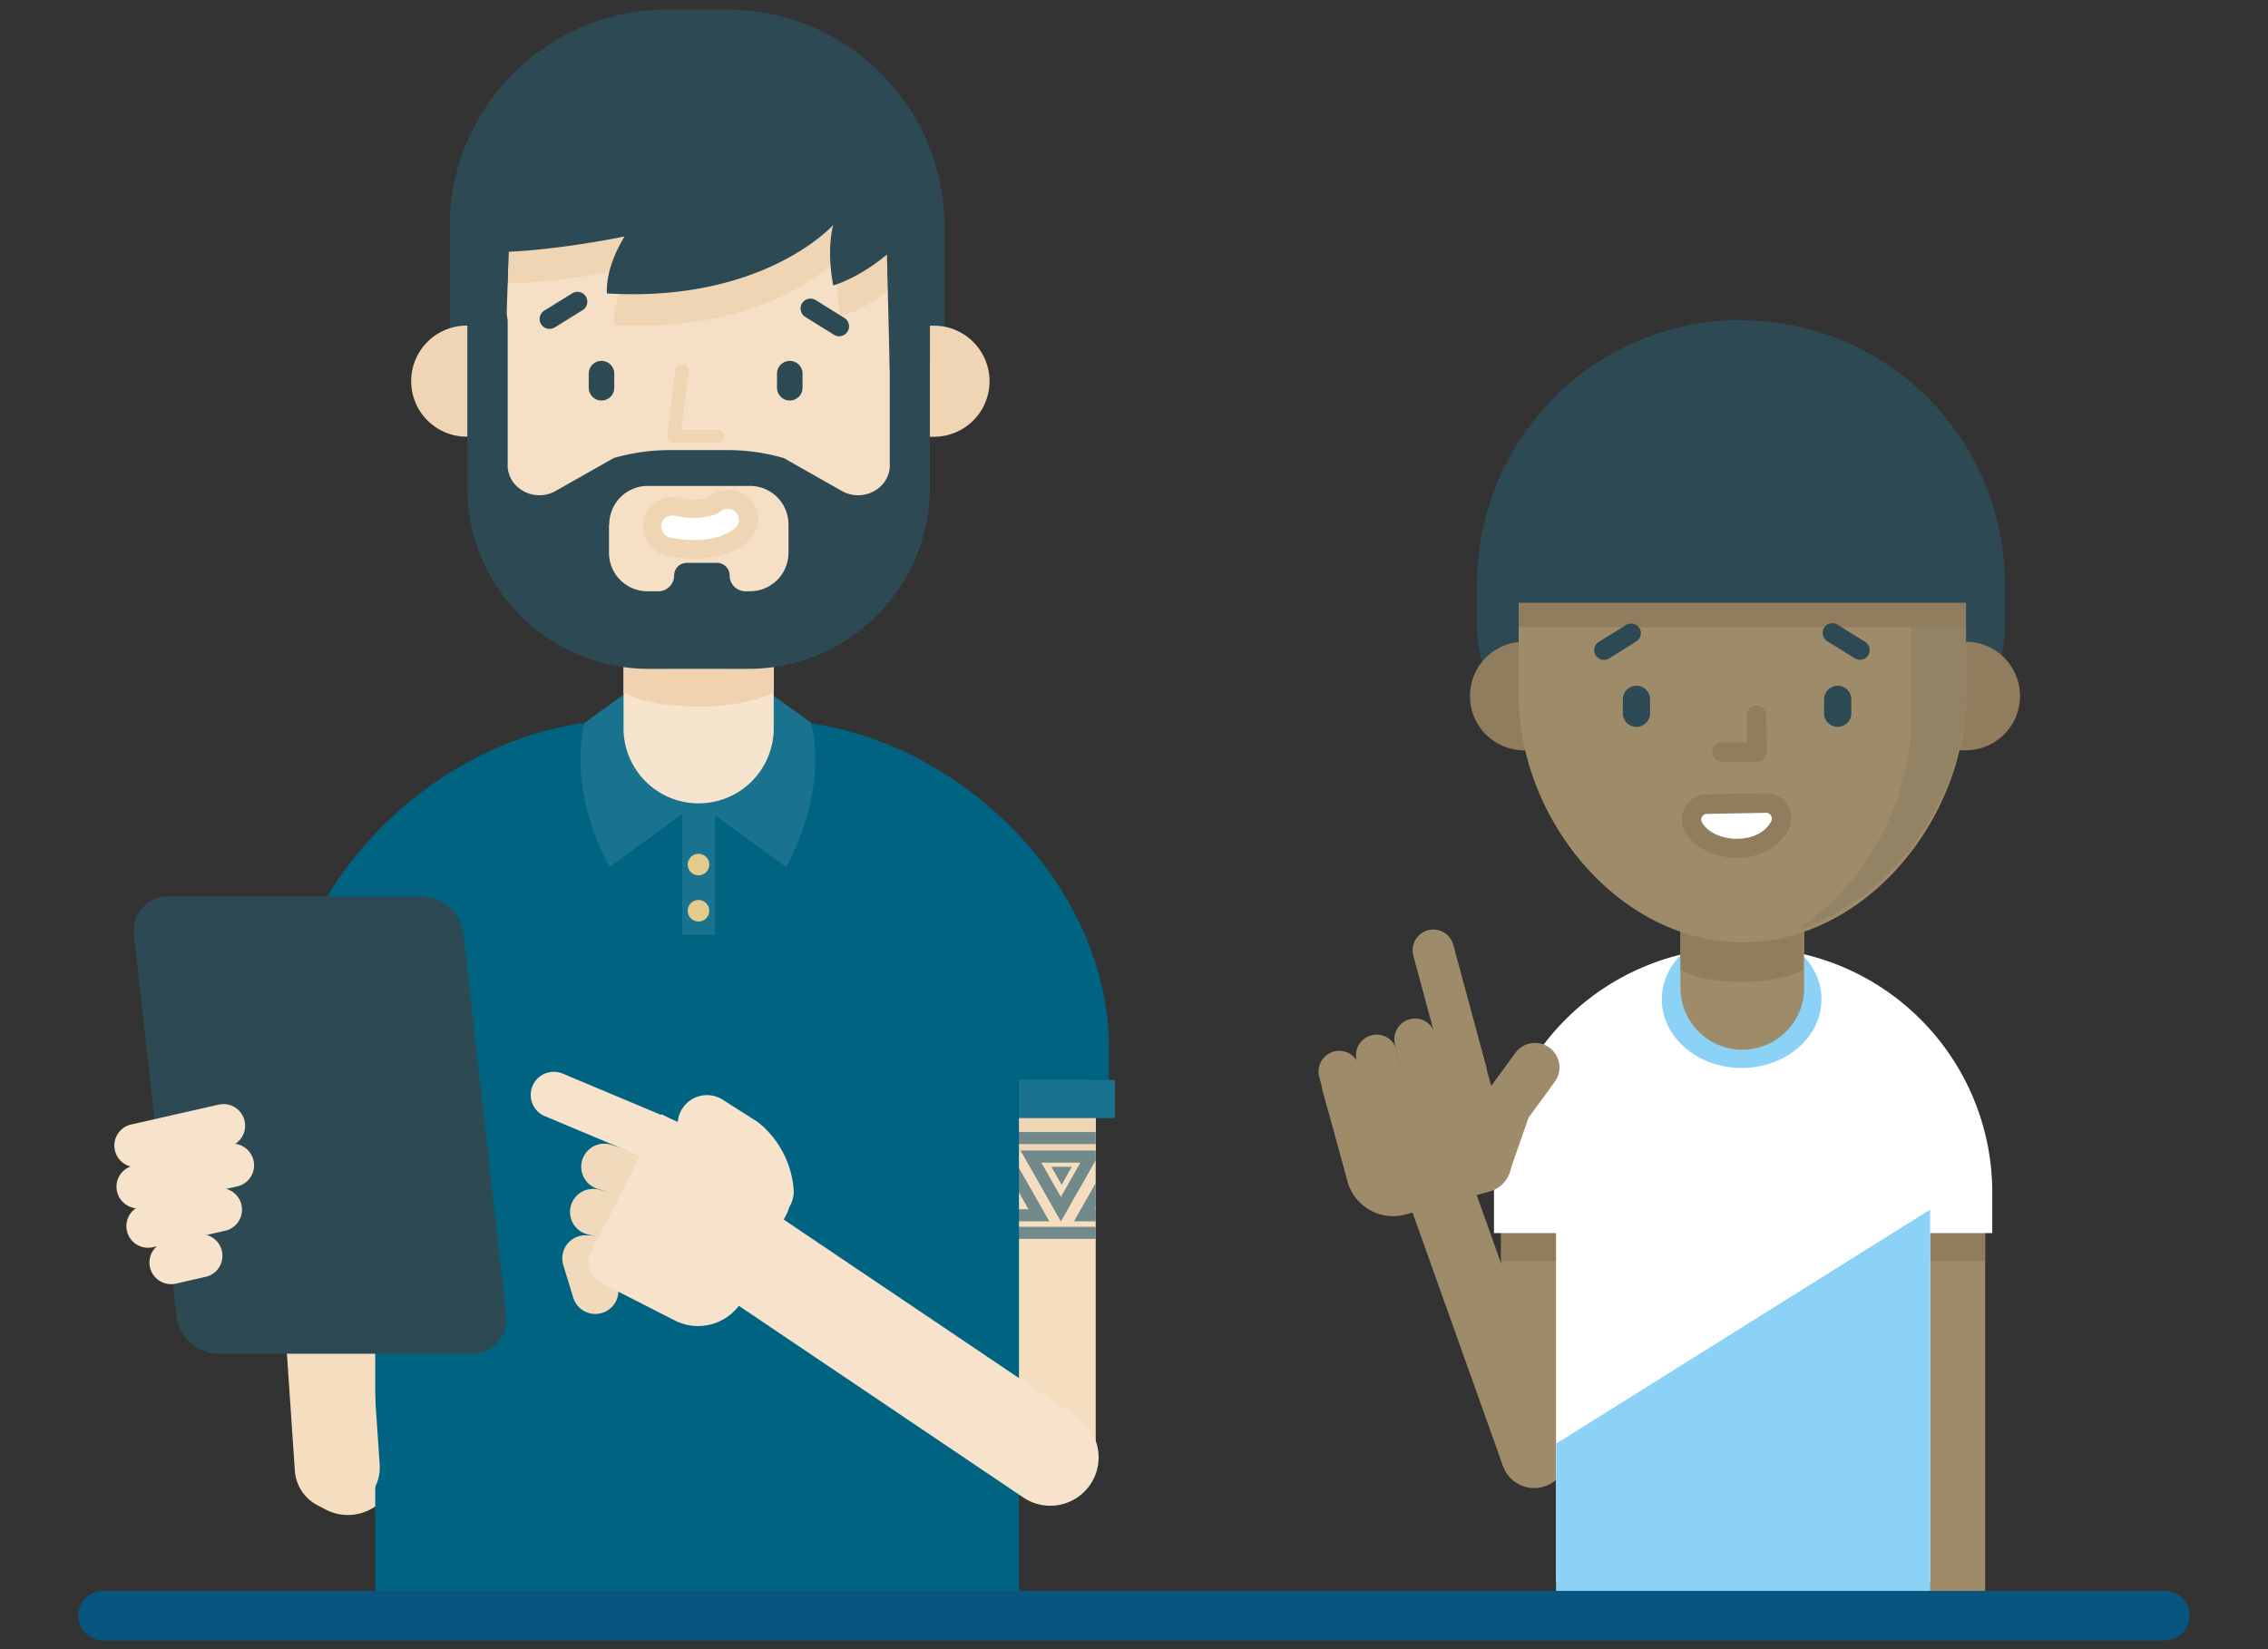 <?xml version="1.0" encoding="UTF-8"?> <svg xmlns="http://www.w3.org/2000/svg" xmlns:xlink="http://www.w3.org/1999/xlink" id="Layer_1" data-name="Layer 1" viewBox="0 0 550 400"><rect x="0" y="0" width="550" height="400" fill="#333333" stroke="none"/><defs><clipPath id="clip-path"><path d="M394.37,93.12l-.71.19a57.5,57.5,0,0,0-32.08,51.58v7.2h6.7V138.24a52,52,0,0,1,26.09-45.12" style="fill:none"></path></clipPath><clipPath id="clip-path-2"><polyline points="265.72 306.27 242.42 306.27 242.42 263.98 265.72 263.98 265.72 306.27" style="fill:none"></polyline></clipPath></defs><polyline points="336.83 278.09 364.48 355.58 379.63 350.18 351.98 272.69" style="fill:#9e8b6a"></polyline><polyline points="465.33 286.84 465.33 392.55 481.41 392.55 481.41 286.84" style="fill:#9e8b6a"></polyline><path d="M380.1,352.88v-66a8,8,0,1,0-16.08,0v66a8,8,0,0,0,16.08,0" style="fill:#9e8b6a"></path><polyline points="465.33 286.84 465.33 305.86 481.41 305.86 481.41 286.84" style="fill:#8f7d5d"></polyline><polyline points="380.1 305.86 380.1 286.84 364.02 286.84 364.02 305.86" style="fill:#8f7d5d"></polyline><path d="M483.13,299.08H362.3v-9.86a59.38,59.38,0,0,1,59.38-59.38h2.06a59.38,59.38,0,0,1,59.39,59.38Z" style="fill:#fff"></path><path d="M441.72,242.39c0,9.19-8.67,16.64-19.37,16.64S403,251.58,403,242.39s8.67-16.64,19.36-16.64S441.72,233.2,441.72,242.39Z" style="fill:#8bd2f6"></path><rect x="377.35" y="289.39" width="90.72" height="94.19" style="fill:#fff"></rect><polygon points="468.07 392.55 377.35 392.55 377.35 350.17 468.07 293.38 468.07 392.55" style="fill:#8bd2f6"></polygon><path d="M407.52,239.61V196.29h30v43.32a15,15,0,0,1-30,0Z" style="fill:#9e8b6a"></path><path d="M437.18,222.94H407.52v12.32s4,2.85,14.68,2.85,15-2.85,15-2.85Z" style="fill:#8f7d5d"></path><path d="M422.21,77.61a64,64,0,0,0-64,64V152a30,30,0,0,0,30,30h68a30,30,0,0,0,30-30v-10.3a64,64,0,0,0-64-64" style="fill:#2d4a54"></path><path d="M380.54,182H369.29a13.18,13.18,0,0,1,0-26.35h11.25Z" style="fill:#8f7d5d"></path><path d="M465.08,155.64h11.24a13.18,13.18,0,1,1,0,26.35H465.08Z" style="fill:#8f7d5d"></path><path d="M422.54,228.55c-30,0-54.26-30-54.26-60V138.24a52,52,0,0,1,52.05-52h4.43a52,52,0,0,1,52,52v30.31c0,30-24.29,60-54.26,60" style="fill:#9e8b6a"></path><path d="M424.76,85.14h-4.43A51.79,51.79,0,0,0,391.26,94a52,52,0,0,1,15.87-2.47h4.43a52,52,0,0,1,52,52.05v30.3c0,20.24-11.09,40.5-27.52,51.53,23.42-7.29,40.72-32.63,40.72-57.92V137.19a52,52,0,0,0-52-52" style="fill:#938263"></path><g style="clip-path:url(#clip-path)"><rect x="361.58" y="93.12" width="32.79" height="58.97" style="fill:#2d4a54"></rect></g><path d="M411.56,91.54h-4.43a52.1,52.1,0,0,0-12.76,1.58,52,52,0,0,0-26.09,45.12v13.85H463.6v-8.5a52,52,0,0,0-52-52" style="fill:#8f7d5d"></path><path d="M460.76,99.6a51.88,51.88,0,0,1,16,37.59v14.9h6v-7.2A57.38,57.38,0,0,0,460.76,99.6" style="fill:#2d4a54"></path><path d="M425.34,87.4h-6.27a57.28,57.28,0,0,0-25.41,5.91l.71-.19a52.1,52.1,0,0,1,12.76-1.58h4.43a52,52,0,0,1,52,52.05v8.5h13.2v-14.9a51.88,51.88,0,0,0-16-37.59,57.27,57.27,0,0,0-35.42-12.2" style="fill:#8f7d5d"></path><path d="M425.34,81.55h-6.27A57.49,57.49,0,0,0,361.58,139v7.2H482.83V139A57.49,57.49,0,0,0,425.34,81.55Z" style="fill:#2d4a54"></path><path d="M429.54,199.15,425.33,197a2,2,0,0,1-.44.58,3.79,3.79,0,0,1-1.42.78,7.08,7.08,0,0,1-2.25.35,7.73,7.73,0,0,1-3.07-.62,3.85,3.85,0,0,1-.94-.57,2,2,0,0,1-.4-.45h0l-3,1.67h3.4a3.36,3.36,0,0,0-.44-1.67l-3,1.67h.08l2.4,2.3a3.31,3.31,0,0,0,.92-2.3h-3.32l2.4,2.3-2.39-2.29,1.37,3a3.32,3.32,0,0,0,1-.73l-2.39-2.29,1.37,3-1.38-3,.06,3.33a3.53,3.53,0,0,0,1.32-.3l-1.38-3,.06,3.33,14.38-.26h0l-.05-2.32,0,2.32h0l-.05-2.32,0,2.32-.06-3.93v3.93h.06l-.06-3.93v.59L427,201.55a3.34,3.34,0,0,0,1.35.29V198.5L427,201.55l1.35-3-2.81,1.8a3.37,3.37,0,0,0,1.46,1.24l1.35-3-2.81,1.8,2.78-1.79H425a3.29,3.29,0,0,0,.52,1.79l2.78-1.79h0L425.33,197a3.32,3.32,0,0,0-.35,1.48h3.3L425.33,197h0l4.21,2.12,4.21,2.11a6.09,6.09,0,0,0-5.44-8.84h-.11l-14.37.26a6.07,6.07,0,0,0-5.22,9h0a11,11,0,0,0,2.52,3,14,14,0,0,0,4.8,2.6,17.55,17.55,0,0,0,5.29.82,16.07,16.07,0,0,0,6.93-1.52,12.41,12.41,0,0,0,3.15-2.13,11.37,11.37,0,0,0,2.44-3.24h0Z" style="fill:#8f7d5d"></path><path d="M429.54,199.15c-3,5.95-13.92,5.42-16.83.26a1.37,1.37,0,0,1,1.2-2l14.38-.26A1.39,1.39,0,0,1,429.54,199.15Z" style="fill:#fff"></path><path d="M396.85,166.33h0a3.3,3.3,0,0,1,3.3,3.3V173a3.3,3.3,0,0,1-6.6,0v-3.38A3.3,3.3,0,0,1,396.85,166.33Z" style="fill:#2d4a54"></path><path d="M445.65,166.33h0a3.3,3.3,0,0,1,3.3,3.3V173a3.3,3.3,0,0,1-6.6,0v-3.38A3.3,3.3,0,0,1,445.65,166.33Z" style="fill:#2d4a54"></path><path d="M390.09,159.77l6.72-4.18a2.35,2.35,0,1,0-2.48-4l-6.73,4.17a2.36,2.36,0,0,0,2.49,4" style="fill:#2d4a54"></path><path d="M452.44,155.76l-6.72-4.17a2.36,2.36,0,1,0-2.49,4l6.73,4.18a2.36,2.36,0,0,0,2.48-4" style="fill:#2d4a54"></path><path d="M423.6,173.64l.09,6.39h-5.94a2.36,2.36,0,1,0,0,4.71h8.33a2.37,2.37,0,0,0,2.35-2.39l-.12-8.77a2.36,2.36,0,1,0-4.71.06Z" style="fill:#8f7d5d"></path><path d="M367.38,255.53l-7.33,10-5.16,14.8a5.93,5.93,0,1,0,11.2,3.91l4.58-13.13,6.28-8.61a5.93,5.93,0,1,0-9.57-7Z" style="fill:#9e8b6a"></path><path d="M331.61,266.15l-2-7.54a5,5,0,1,0-9.7,2.57l2,7.54a5,5,0,0,0,9.7-2.57" style="fill:#9e8b6a"></path><path d="M341.28,264.1l-2.61-9.47A5,5,0,0,0,329,257.3l2.61,9.47a5,5,0,1,0,9.67-2.67" style="fill:#9e8b6a"></path><path d="M350.68,260.93,348,250.78a5,5,0,0,0-9.7,2.58l2.7,10.15a5,5,0,1,0,9.7-2.58" style="fill:#9e8b6a"></path><path d="M360.34,258.45l-7.91-29.28a5,5,0,1,0-9.69,2.62l7.91,29.27a5,5,0,1,0,9.69-2.61" style="fill:#9e8b6a"></path><path d="M320.55,263.82l6.23,22.74a11.45,11.45,0,0,0,14.08,8L361.24,289a7.13,7.13,0,0,0,5-8.76l-7.38-26.91Z" style="fill:#9e8b6a"></path><path d="M96,356.16V267.93a11.64,11.64,0,1,0-23.27,0v88.23a11.64,11.64,0,0,0,23.27,0" style="fill:#f5ddbf"></path><polyline points="90.95 267.93 86.16 267.93 86.96 279.74 90.95 279.74 90.95 267.93" style="fill:#e7b987"></polyline><path d="M265.72,351.45V267.93a11.64,11.64,0,1,0-23.27,0v83.52a11.64,11.64,0,1,0,23.27,0" style="fill:#f5ddbf"></path><polyline points="265.72 279.74 265.72 267.93 242.45 267.93 242.45 279.74" style="fill:#f0d5b4"></polyline><g style="clip-path:url(#clip-path-2)"><polygon points="237.42 294.75 237.42 296.22 254.46 296.22 244.68 279.03 234.9 296.22 237.42 296.22 237.42 294.75 238.7 295.48 244.68 284.96 249.42 293.29 237.42 293.29 237.42 294.75 238.7 295.48 237.42 294.75" style="fill:#71898a"></polygon><polygon points="262.96 294.75 262.96 296.22 280 296.22 270.22 279.03 260.44 296.22 262.96 296.22 262.96 294.75 264.23 295.48 270.22 284.96 274.95 293.29 262.96 293.29 262.96 294.75 264.23 295.48 262.96 294.75" style="fill:#71898a"></polygon><polygon points="267.74 292.02 272.69 292.02 270.22 287.67 267.74 292.02" style="fill:#71898a"></polygon><polygon points="259.93 283 254.97 283 257.45 287.35 259.93 283" style="fill:#71898a"></polygon><polygon points="234.15 283 229.2 283 231.68 287.35 234.15 283" style="fill:#71898a"></polygon><polygon points="242.21 292.02 247.16 292.02 244.68 287.67 242.21 292.02" style="fill:#71898a"></polygon><polygon points="264.53 280.53 264.53 279.06 247.49 279.06 257.27 296.25 267.05 279.06 264.53 279.06 264.53 280.53 263.25 279.8 257.27 290.32 252.53 282 264.53 282 264.53 280.53 263.25 279.8 264.53 280.53" style="fill:#71898a"></polygon><polygon points="238.94 280.53 238.94 279.06 221.9 279.06 231.68 296.25 241.46 279.06 238.94 279.06 238.94 280.53 237.66 279.8 231.68 290.32 226.94 282 238.94 282 238.94 280.53 237.66 279.8 238.94 280.53" style="fill:#71898a"></polygon><polyline points="220.31 277.5 302.69 277.5 302.69 274.57 220.31 274.57" style="fill:#71898a"></polyline><polyline points="220.31 300.49 302.69 300.49 302.69 297.56 220.31 297.56" style="fill:#71898a"></polyline></g><path d="M268.93,262H68.77v-7.82c0-41.85,40.89-79.52,82.73-79.52h34.7c41.85,0,82.73,37.67,82.73,79.52V262" style="fill:#006381"></path><rect x="67.31" y="261.96" width="203.03" height="9.23" style="fill:#1a738e"></rect><path d="M247.06,391.19H91V251.34a76.72,76.72,0,0,1,76.72-76.72h2.66a76.72,76.72,0,0,1,76.72,76.72V391.19" style="fill:#006381"></path><rect x="165.43" y="194.65" width="7.97" height="32.11" style="fill:#1a738e"></rect><path d="M176.38,2.34H161.77a52.71,52.71,0,0,0-52.71,52.71V85.94h120V55.05A52.71,52.71,0,0,0,176.38,2.34" style="fill:#2d4a54"></path><path d="M151.36,168.39l-9.55,6.9s-4.8,14.93,6,35L169,194.85l-17.67-26.46" style="fill:#1a738e"></path><path d="M187.09,168.39l9.55,6.9s4.8,14.93-6,35l-21.21-15.44,17.67-26.46" style="fill:#1a738e"></path><path d="M169.42,194.85a18.21,18.21,0,0,1-18.21-18.21V118.33h36.42v58.31a18.22,18.22,0,0,1-18.21,18.21" style="fill:#f7e4ce"></path><path d="M151.21,161.77v6.14s4.95,3.45,18,3.45,18.4-3.45,18.4-3.45v-6.14a44.34,44.34,0,0,1-6.13.42H157.34a44.24,44.24,0,0,1-6.13-.42" style="fill:#f0d2b1"></path><path d="M214.64,79h11.49a13.47,13.47,0,1,1,0,26.93H214.64V79" style="fill:#f0d5b4"></path><path d="M125.52,105.89H114A13.47,13.47,0,1,1,114,79h11.48Z" style="fill:#f0d5b4"></path><path d="M175.42,162.19h-12A49.44,49.44,0,0,1,114,112.75V63.9a47.17,47.17,0,0,1,47.18-47.17h16.54A47.18,47.18,0,0,1,224.87,63.9v48.85a49.44,49.44,0,0,1-49.45,49.44" style="fill:#f6e0c5"></path><path d="M115.21,71.36a1.88,1.88,0,0,0-1.88,1.87v45a44,44,0,0,0,44,44H181.5a44,44,0,0,0,44-44v-45a1.88,1.88,0,0,0-1.88-1.87h-1a6.85,6.85,0,0,0-6.85,6.84v34.41a7.94,7.94,0,0,1,0,.85c-.55,5.45-6.82,8.33-11.59,5.64l-14.11-8a49.18,49.18,0,0,0-13.64-1.93H162.46a49.18,49.18,0,0,0-13.64,1.93l-14.11,8c-4.77,2.69-11-.19-11.59-5.64a7.94,7.94,0,0,1,0-.85V78.2a6.85,6.85,0,0,0-6.85-6.84h-1m32.48,55.82a9.33,9.33,0,0,1,9.32-9.32h24.82a9.33,9.33,0,0,1,9.32,9.32v6.91a9.33,9.33,0,0,1-9.32,9.32h-1.12a3.84,3.84,0,0,1-3.83-3.83,3.06,3.06,0,0,0-3.06-3.06h-7.34a3.06,3.06,0,0,0-3.06,3.06,3.83,3.83,0,0,1-3.82,3.83H157a9.33,9.33,0,0,1-9.32-9.32v-6.91" style="fill:#2d4a54"></path><polyline points="123.9 44.14 111.72 47.63 113.97 87.56 122.51 87.56 123.9 44.14" style="fill:#2d4a54"></polyline><polyline points="225.51 44.14 214.65 44.14 215.76 89.46 225.51 87.56 225.51 44.14" style="fill:#2d4a54"></polyline><path d="M161.27,134.67a24.28,24.28,0,0,0,3.28.58,31.32,31.32,0,0,0,3.73.22,25.78,25.78,0,0,0,6.12-.68,17.82,17.82,0,0,0,3.28-1.1,15,15,0,0,0,3.31-2,7.17,7.17,0,1,0-9-11.15l.28.34-.26-.36,0,0,.28.34-.26-.36h0a3.89,3.89,0,0,1-1.2.39,13,13,0,0,1-2.49.22,16.51,16.51,0,0,1-2.05-.12,12.17,12.17,0,0,1-1.49-.25,7.17,7.17,0,0,0-3.47,13.92Z" style="fill:#f0d5b4"></path><path d="M162.36,130.32a26.12,26.12,0,0,0,5.92.67,21.7,21.7,0,0,0,5.07-.56,12.07,12.07,0,0,0,4.81-2.23,2.69,2.69,0,0,0-3.38-4.19,6.82,6.82,0,0,1-2.69,1.19,16.61,16.61,0,0,1-3.81.41,20.62,20.62,0,0,1-4.62-.51,2.69,2.69,0,0,0-1.3,5.22Z" style="fill:#fff"></path><path d="M201.87,23.38a47.41,47.41,0,0,1,18.67,20.76h4.39c-2.91-8.29-9.39-16.23-23.06-20.76" style="fill:#2d4a54"></path><path d="M173.28,19.53c-42,0-53.08,21.43-55,26.23l5.66-1.62-.79,24.65c13.74-.39,30-3.78,30-3.78-5,8-4.28,13.81-4.28,13.81q3.26.2,6.28.19c33.68,0,48.6-16.8,48.6-16.8-1.73,6.65,0,14.69,0,14.69a39.57,39.57,0,0,0,11.63-6.39l-.66-26.37h5.9a47.41,47.41,0,0,0-18.67-20.76c-7.3-2.41-16.64-3.85-28.59-3.85" style="fill:#f0d5b4"></path><path d="M123.9,44.14l-5.66,1.62c-.25.61-.35,1-.35,1a134.5,134.5,0,0,0-2.32,21.93c1.58.13,3.26.19,5,.19.83,0,1.67,0,2.53,0l.79-24.65" style="fill:#2d4a54"></path><path d="M225.51,45.94V60.39c1-1.3,1.6-2.12,1.6-2.12a44.37,44.37,0,0,0-1.6-12.33" style="fill:#2d4a54"></path><path d="M224.93,44.14H214.64l.66,26.37a62,62,0,0,0,10.21-10.12V45.94c-.18-.6-.37-1.2-.58-1.8" style="fill:#2d4a54"></path><path d="M225.51,50.62s-9.63,14.08-23.44,18.63c0,0-1.73-8,0-14.7,0,0-16.76,18.89-54.88,16.62,0,0-.69-5.77,4.28-13.82,0,0-23.07,4.82-37.5,3.64a134.5,134.5,0,0,1,2.32-21.93s8.12-27.19,55.4-27.19S225.51,34.44,225.51,50.62Z" style="fill:#2d4a54"></path><path d="M172,209.7a2.61,2.61,0,1,1-2.61-2.61A2.61,2.61,0,0,1,172,209.7Z" style="fill:#e3cc8b"></path><path d="M172,220.9a2.61,2.61,0,1,1-2.61-2.61A2.61,2.61,0,0,1,172,220.9Z" style="fill:#e3cc8b"></path><path d="M145.87,97.14h0a3.1,3.1,0,0,1-3.1-3.1V90.81a3.1,3.1,0,1,1,6.19,0V94A3.09,3.09,0,0,1,145.87,97.14Z" style="fill:#2d4a54"></path><path d="M191.53,97.14h0a3.1,3.1,0,0,1-3.1-3.1V90.81a3.1,3.1,0,1,1,6.19,0V94A3.09,3.09,0,0,1,191.53,97.14Z" style="fill:#2d4a54"></path><path d="M167.64,278.69l8.16,5.18,3.8-6-4.51,5.46a9,9,0,0,1,3.25,6.24,7.08,7.08,0,0,0,14.12-1.14,23.2,23.2,0,0,0-8.34-16l-.34-.28-8.54-5.43a7.09,7.09,0,0,0-7.6,12Z" style="fill:#f7e3cc"></path><path d="M149.18,300l-6.92-.38a5.6,5.6,0,0,0-5.66,7.22l2.41,7.9a5.6,5.6,0,0,0,10.71-3.28l-2.41-7.89L142,305.22l-.3,5.59,6.92.38a5.6,5.6,0,1,0,.61-11.18Z" style="fill:#f1d9bb"></path><path d="M154.92,291l-9.71-2.47a5.6,5.6,0,0,0-2.75,10.86l9.71,2.46A5.6,5.6,0,0,0,154.92,291" style="fill:#f1d9bb"></path><path d="M160.17,281.53l-11.79-3.83a5.6,5.6,0,1,0-3.46,10.65l11.8,3.83a5.6,5.6,0,1,0,3.45-10.65" style="fill:#f1d9bb"></path><path d="M165.3,272.51,136.47,260.4a5.6,5.6,0,0,0-4.33,10.33L161,282.83a5.6,5.6,0,1,0,4.33-10.32" style="fill:#f7e3cc"></path><path d="M145.75,311.14l17.88,9.13a12.43,12.43,0,0,0,16.72-5.42l10.42-20.42A7.72,7.72,0,0,0,187.4,284l-27-13.76-17.08,33.48A5.49,5.49,0,0,0,145.75,311.14Z" style="fill:#f7e3cc"></path><path d="M171.72,311.7l76.44,51.51a11.71,11.71,0,1,0,13.09-19.43l-76.43-51.51a11.72,11.72,0,1,0-13.1,19.43" style="fill:#f7e3cc"></path><path d="M163.77,89.67l-2,16a1.55,1.55,0,0,0,.39,1.25,1.6,1.6,0,0,0,1.19.54H174a1.6,1.6,0,1,0,0-3.2h-8.82L167,90.06a1.6,1.6,0,0,0-3.18-.39Z" style="fill:#f0d5b4"></path><path d="M134.56,79.41l6.85-4.26a2.4,2.4,0,0,0-2.53-4.07L132,75.33a2.4,2.4,0,0,0,2.53,4.08" style="fill:#2d4a54"></path><path d="M204.65,77.05l-6.84-4.26a2.4,2.4,0,0,0-2.53,4.08l6.84,4.25a2.4,2.4,0,1,0,2.53-4.07" style="fill:#2d4a54"></path><path d="M92.09,355.46,83.58,229.9A10.31,10.31,0,1,0,63,231.29l8.51,125.56a10.31,10.31,0,0,0,20.57-1.39" style="fill:#f5ddbf"></path><path d="M63,230.69v10.36h.68L63,231.29c0-.2,0-.4,0-.6" style="fill:#f0d5b4"></path><path d="M83.6,230.6H63v.09c0,.2,0,.4,0,.6l.66,9.76H83.6V230.6" style="fill:#e7b987"></path><path d="M114.51,328.34H53.08a10.32,10.32,0,0,1-10.27-9.18L32.47,226.68a8.3,8.3,0,0,1,8.25-9.24h61.44a10.33,10.33,0,0,1,10.26,9.19l10.35,92.48A8.31,8.31,0,0,1,114.51,328.34Z" style="fill:#2d4a54"></path><path d="M34.39,282.91l21-4.76A5.24,5.24,0,1,0,53,267.93l-21,4.77a5.24,5.24,0,1,0,2.33,10.21" style="fill:#f7e3cc"></path><path d="M34.87,292.9l22.67-5.15a5.24,5.24,0,0,0-2.33-10.22l-22.66,5.16a5.24,5.24,0,1,0,2.32,10.21" style="fill:#f7e3cc"></path><path d="M37.05,302.51l17.56-4a5.24,5.24,0,1,0-2.32-10.22l-17.56,4a5.24,5.24,0,0,0,2.32,10.22" style="fill:#f7e3cc"></path><path d="M42.64,311.34l7-1.6a5.24,5.24,0,1,0-2.32-10.21l-7,1.59a5.24,5.24,0,0,0,2.32,10.22" style="fill:#f7e3cc"></path><path d="M25,397.86H525a6,6,0,1,0,0-12H25a6,6,0,1,0,0,12" style="fill:#085680"></path></svg> 